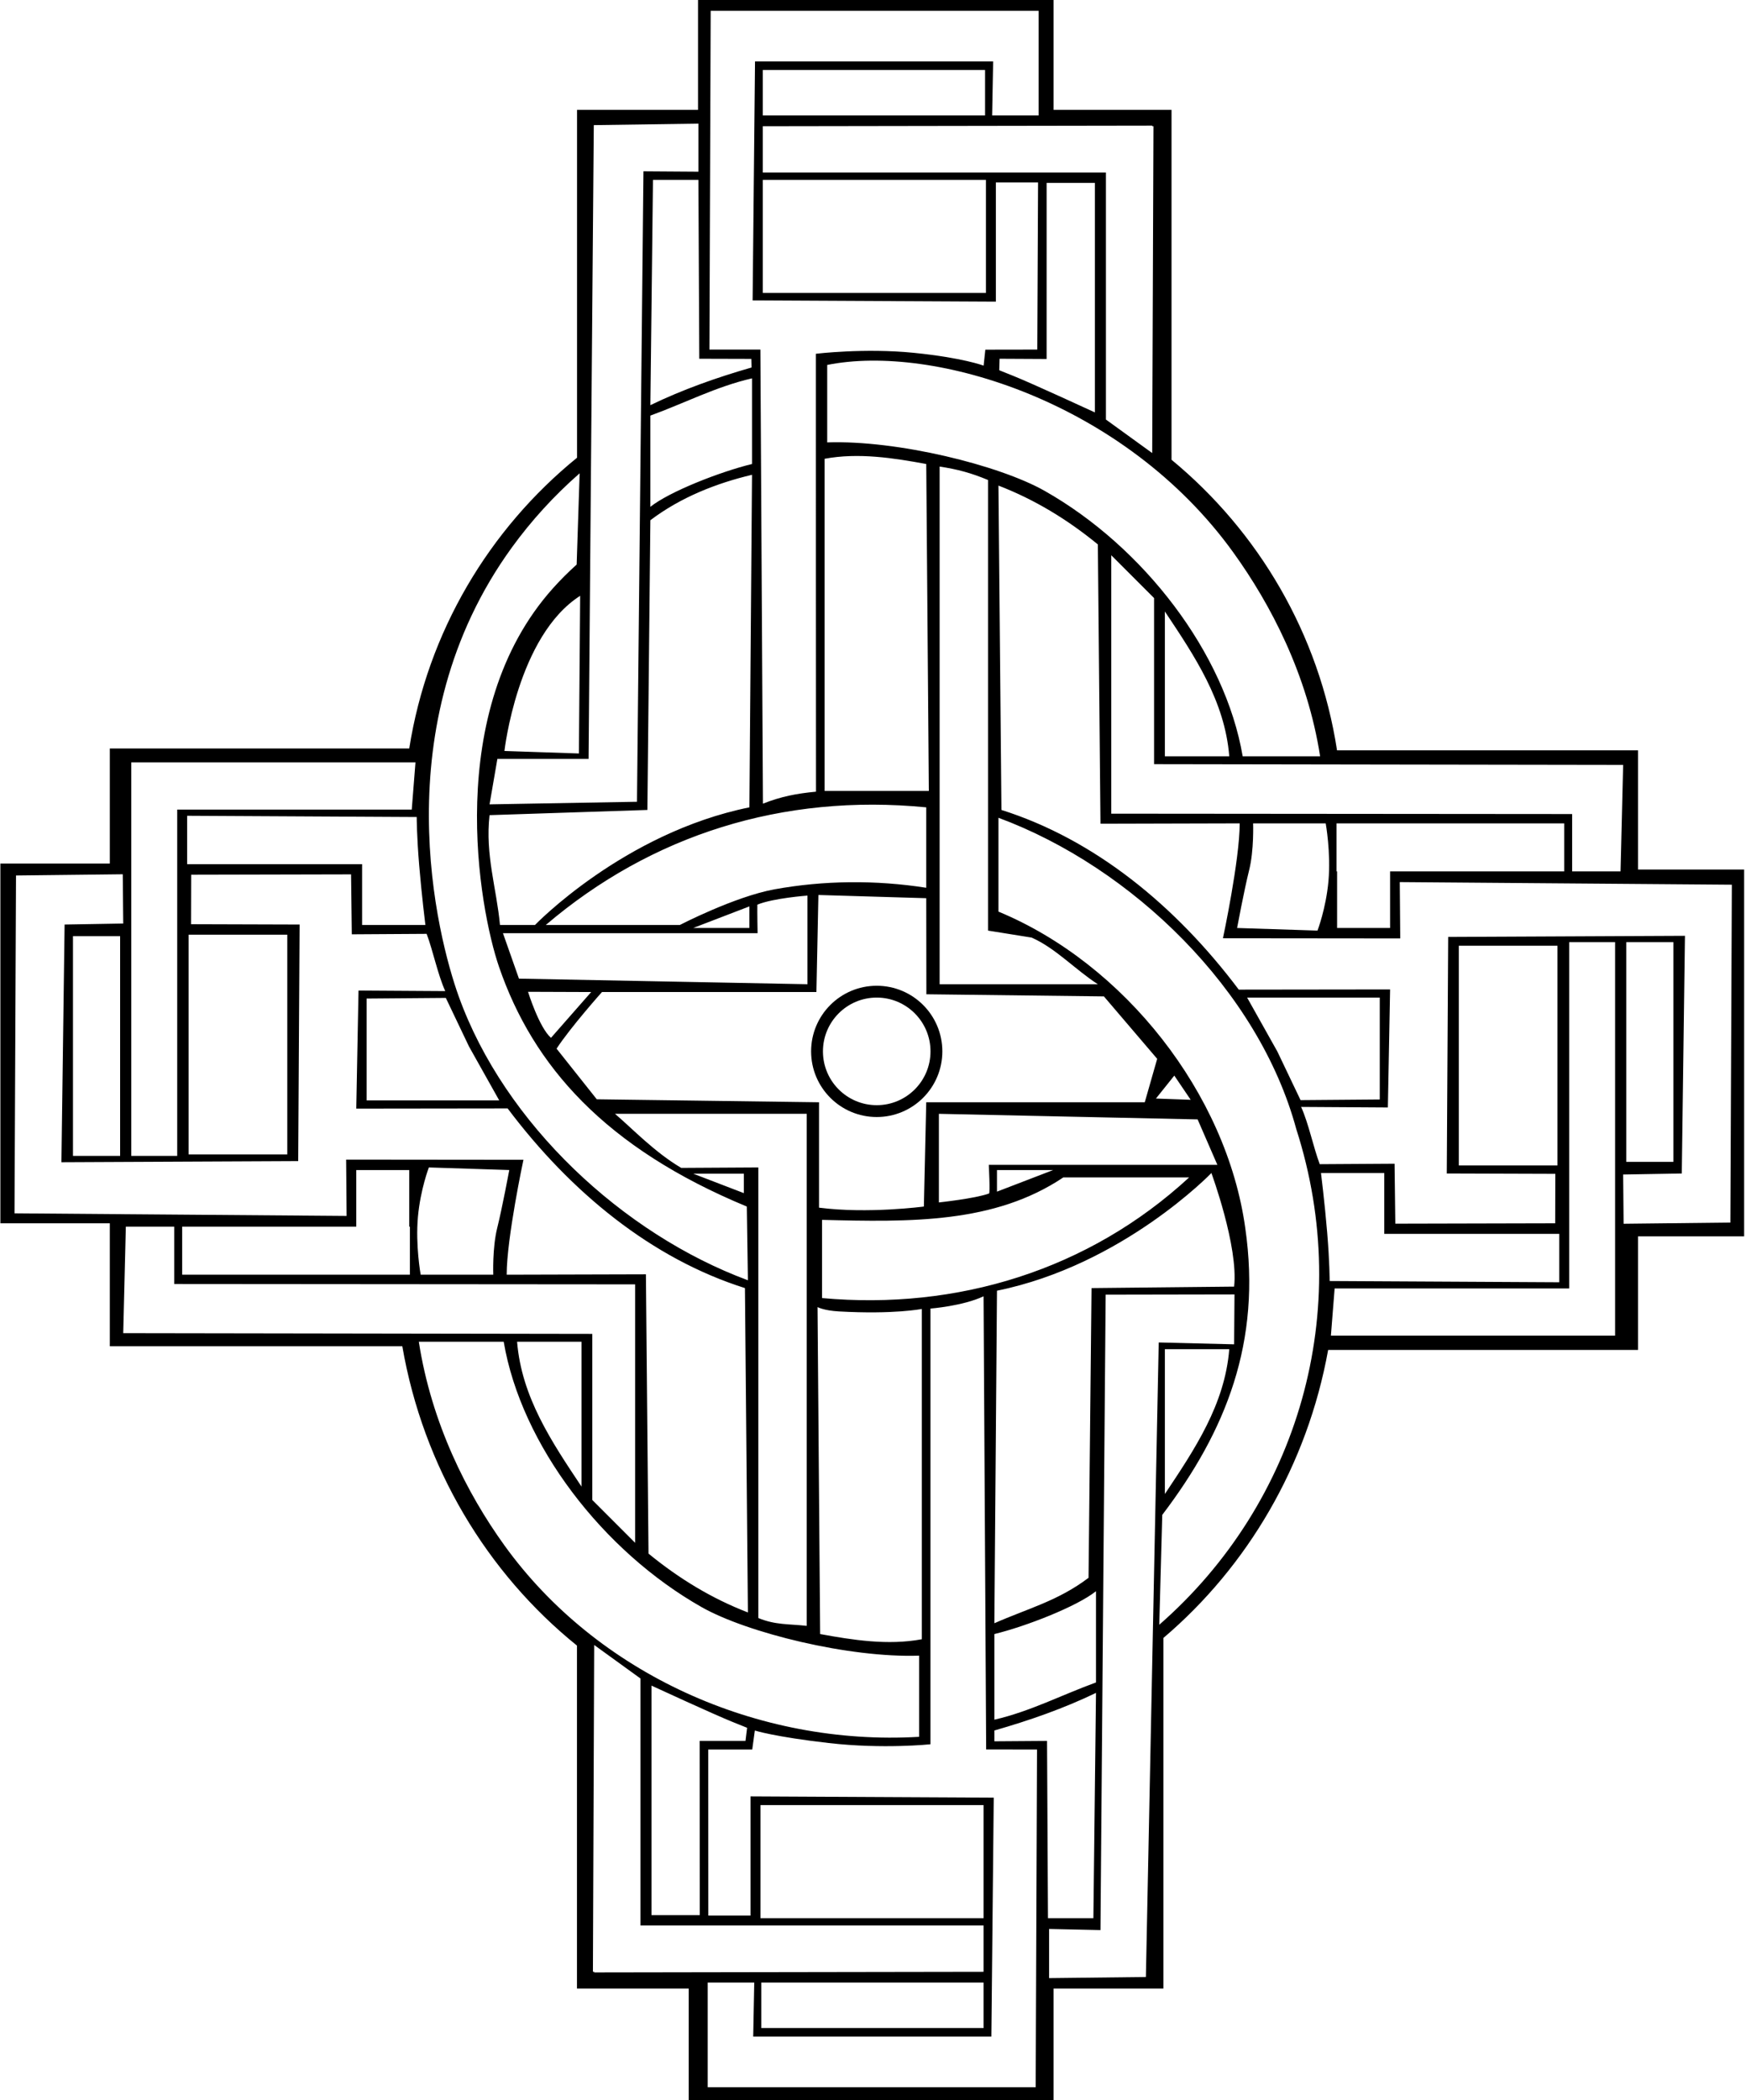 <?xml version="1.0" encoding="UTF-8"?>
<svg xmlns="http://www.w3.org/2000/svg" xmlns:xlink="http://www.w3.org/1999/xlink" width="469pt" height="564pt" viewBox="0 0 469 564" version="1.1">
<g id="surface1">
<path style=" stroke:none;fill-rule:nonzero;fill:rgb(0%,0%,0%);fill-opacity:1;" d="M 440 233.5 L 440 201.5 L 359.148 201.5 C 354.34 170.215 338.039 142.719 314.688 123.461 L 314.688 29.5 L 283 29.5 L 283 -0.5 L 187.5 -0.5 L 187.5 29.5 L 155 29.5 L 155 122.914 C 131.41 142.094 114.883 169.621 109.926 201 L 29.5 201 L 29.5 231.898 L 0.102 231.898 L 0.102 328.5 L 29.5 328.5 L 29.5 361.5 L 108.062 361.5 C 113.684 394.035 130.84 422.414 154.98 441.902 L 154.98 534 L 185 534 L 185 564.5 L 283 564.5 L 283 534 L 312.5 534 L 312.5 439.855 C 335.094 420.656 351.16 393.496 356.758 362.5 L 440 362.5 L 440 332 L 468.5 332 L 468.5 233.5 Z M 436 205.398 L 435.301 234 L 422.301 234 L 422.301 218.602 L 298.5 218.5 L 298.5 149.102 L 310 160.602 L 310 205.199 Z M 359 234 L 359 221.102 L 420.164 221.102 L 420.164 234 L 373.398 234 L 373.398 249.199 L 359.164 249.199 L 359.164 234 Z M 336.602 221.102 L 356.102 221.102 C 356.102 221.102 357.531 228.969 356.836 236.664 C 356.164 244 353.898 249.898 353.898 249.898 L 332.301 249.199 C 332.301 249.199 334.203 238.988 335.539 233.652 C 336.871 228.32 336.602 221.102 336.602 221.102 Z M 312.898 203.102 L 312.898 164.199 C 320.898 176.199 329 188.199 330.199 203.102 Z M 331.277 148.344 C 341.363 162.336 351.203 181.184 354.602 203.102 L 333.801 203.102 C 329.102 175.379 307.141 146.828 280.605 131.816 C 268.371 124.891 241.027 118.156 222.199 118.801 L 222.199 98 C 250.75 92.25 302.102 107.859 331.277 148.344 Z M 277.117 251.777 C 283.586 254.633 288.836 260.406 294.898 264.301 L 252.398 264.301 L 252.398 125.293 C 257.203 126.016 260.836 127 265.398 128.898 L 265.398 249.898 Z M 220.816 348.578 L 220.816 327.578 C 244.617 328.18 267.117 328.578 285.617 316.18 L 319.418 316.18 C 292.418 341.078 257.117 351.879 220.816 348.578 Z M 247.602 351.5 L 247.602 440.199 C 238.5 441.898 229 440.398 220.301 438.801 L 219.602 351 C 219.602 351 221.285 351.938 225.336 352.164 C 240.164 353 247.602 351.5 247.602 351.5 Z M 267.801 320 L 267.801 314.199 L 282.898 314.199 Z M 267.102 438.801 C 275.602 436.734 289.266 431.398 294.398 427.301 L 294.398 451.801 C 285.301 455.102 276.699 459.602 267.102 461.801 Z M 293.199 345.898 L 292.398 423.699 C 284.199 429.898 276.199 431.898 267.102 435.898 L 267.801 346.602 C 301.602 339.734 325.398 315 325.398 315 C 325.398 315 332.699 334.801 331.5 345.5 Z M 265.602 312.801 C 265.602 312.801 266.004 320.379 265.664 320.5 C 261.949 321.859 252.199 322.898 252.199 322.898 L 252.199 299.102 L 321.699 300.602 L 327 312.801 Z M 310.5 295 L 315.434 288.836 L 319.836 295.336 Z M 307.5 296 L 248.801 296 L 248.164 324 C 248.164 324 233.164 326 220 324.301 L 220 296 L 160.301 295.199 L 149.5 281.602 C 153.301 275.801 161.699 266.398 161.699 266.398 L 219.301 266.398 L 219.836 240.336 L 248.801 241.199 L 248.836 267 L 296.523 267.57 L 310.836 284.336 Z M 182.984 313.621 C 175.879 309.438 169.945 303.164 165.199 299.102 L 216.699 299.102 L 216.699 436.602 C 211.934 436.066 208.266 436.398 203.699 434.5 L 203.699 313.5 Z M 199.809 315.18 L 199.809 320.398 L 186.219 315.18 Z M 248.801 216.801 L 248.801 238.398 C 235.238 236.273 221.207 236.414 208.023 238.82 C 197.309 240.777 182.602 248.398 182.602 248.398 L 146.602 248.398 C 175 224.199 210.184 213.039 248.801 216.801 Z M 221.5 212.398 L 221.5 123.199 C 230.602 121.5 240.102 123 248.801 124.602 L 249.5 212.398 Z M 201.301 243.398 L 201.301 249.199 L 186.199 249.199 Z M 202 124.602 C 193.5 126.664 179.836 132 174.699 136.102 L 174.699 111.602 C 183.801 108.301 192.398 103.801 202 101.602 Z M 202 127.5 L 201.301 216.801 C 167.5 223.664 143.699 248.398 143.699 248.398 L 134.301 248.398 C 133.398 238.602 130.301 229.602 131.5 218.898 L 173.898 217.5 L 174.699 139.699 C 182.898 133.5 192.5 129.75 202 127.5 Z M 203.5 250.602 C 203.5 250.602 203.391 244.746 203.434 242.934 C 207.711 241.164 216.898 240.5 216.898 240.5 L 216.898 264.301 L 139.398 262.801 L 135.102 250.602 Z M 158.801 266.398 L 148 278.699 C 144.801 275.898 141.836 266.336 141.836 266.336 Z M 268.414 99.414 L 268.5 96.336 L 281.133 96.402 L 281.137 49.117 L 294.105 49.117 L 294.105 110.75 C 294.105 110.75 277.219 102.953 272.336 101 C 268.164 99.336 268.414 99.414 268.414 99.414 Z M 309.5 33.734 L 309.5 33.898 L 309.836 33.898 L 309.5 121.664 L 297.066 112.664 L 297.066 46.336 L 204.898 46.336 L 204.898 33.898 Z M 264.836 48.301 L 264.836 78.664 L 204.898 78.664 L 204.898 48.301 Z M 204.898 31 L 204.898 18.801 L 264.602 18.801 L 264.602 31 Z M 190.898 2.898 L 279 2.898 L 279 31 L 266.5 31 L 266.773 16.5 L 202.809 16.5 L 202.164 80.664 L 267.5 81 L 267.5 49 L 278.836 49 L 278.625 93.875 L 264.676 93.898 L 264.215 98.191 C 264.215 98.191 258.684 96.078 245.5 94.75 C 232.25 93.414 219.164 95 219.164 95 C 219.164 95 219.164 211.629 219.191 212.594 C 213.945 213.09 209.836 213.883 204.938 215.812 L 204.25 93.875 L 190.562 93.875 Z M 201.812 96.375 L 201.875 98.688 C 192.477 101.387 183.398 104.602 174.699 108.801 L 175.398 48.301 L 187.602 48.301 L 187.836 96.336 Z M 159.5 33.602 L 187.602 33.199 L 187.602 46.102 L 172.836 46 L 171.102 215.301 L 131.5 216 L 133.602 203.801 L 158.102 203.801 Z M 155.5 202.336 L 135.5 201.664 C 135.5 201.664 138.965 170.766 155.836 160 Z M 137.504 147.004 C 142.723 139.816 148.797 133.137 155.699 127.102 L 154.898 151.602 C 152.621 153.652 150.5 155.777 148.531 157.973 C 118.953 190.969 128.688 244.066 134.051 259.652 C 143.199 286.254 162.594 308.258 200.602 324 L 200.898 343.801 C 167.395 331.387 135.543 301.812 123.23 267.598 C 117.527 251.742 102.77 194.828 137.504 147.004 Z M 134.102 295.5 L 98.477 295.5 L 98.477 268.148 L 119.754 267.977 L 125.98 281.023 Z M 112.602 232.398 C 113.266 240.398 114.266 248.398 114.266 248.398 L 97.266 248.398 L 97.266 232.066 L 50.266 232.066 L 50.266 219.066 L 111.934 219.398 C 111.934 219.398 111.934 224.398 112.602 232.398 Z M 50.668 251 L 77.168 251 L 77.168 310 L 50.668 310 Z M 35.266 204.734 L 111.602 204.734 L 110.602 217.398 L 47.602 217.398 L 47.602 310.398 L 35.266 310.398 Z M 3.898 325.824 L 4.301 235.102 L 32.977 234.773 L 33.102 248 L 17.352 248.273 L 16.5 312.102 L 80.102 311.801 L 80.477 248.273 L 51.316 248.184 L 51.352 234.898 L 94.301 234.801 L 94.5 250.898 L 114.602 250.773 C 116.301 255.273 117.602 261.75 119.602 266.148 L 96.301 266 L 95.699 297.699 L 136.352 297.648 C 153.352 320.25 175.102 338 200.102 345.898 L 200.898 433 C 191.301 429.301 182.5 424 174.199 417.199 L 173.5 342.199 L 136.102 342.301 C 136.102 332.5 140.602 311.445 140.602 311.445 L 92.977 311.398 L 93.102 326.523 Z M 32.266 251.398 L 32.266 310.398 L 19.602 310.398 L 19.602 251.398 Z M 132.5 342.301 L 113 342.301 C 113 342.301 111.566 334.434 112.266 326.734 C 112.934 319.398 115.199 313.5 115.199 313.5 L 136.801 314.199 C 136.801 314.199 134.895 324.41 133.562 329.746 C 132.227 335.078 132.5 342.301 132.5 342.301 Z M 110.102 329.398 L 110.102 342.301 L 48.934 342.301 L 48.934 329.398 L 95.699 329.398 L 95.699 314.199 L 109.934 314.199 L 109.934 329.398 Z M 33.102 358 L 33.801 329.398 L 46.801 329.398 L 46.801 344.801 L 170.602 344.898 L 170.602 414.301 L 159.102 402.801 L 159.102 358.199 Z M 156.199 360.301 L 156.199 399.199 C 148.199 387.199 140.102 375.199 138.898 360.301 Z M 135.5 415 C 125.414 401.008 115.898 382.215 112.5 360.301 L 135.301 360.301 C 140 388.023 161.961 416.57 188.496 431.586 C 200.73 438.508 228.074 445.242 246.898 444.602 L 246.898 466.398 C 203.438 468.965 160.289 449.395 135.5 415 Z M 187.965 514.281 L 174.996 514.281 L 174.996 452.648 C 174.996 452.648 191.883 460.445 196.766 462.398 C 200.934 464.066 200.684 463.984 200.684 463.984 L 200.25 467.5 L 187.938 467.5 Z M 159.602 529.668 L 159.602 529.5 L 159.266 529.5 L 159.602 441.734 L 172.035 450.734 L 172.035 517.066 L 264.199 517.066 L 264.199 529.5 Z M 204.266 515.102 L 204.266 484.734 L 264.199 484.734 L 264.199 515.102 Z M 264.199 532.398 L 264.199 544.602 L 204.5 544.602 L 204.5 532.398 Z M 278.199 560.5 L 190.102 560.5 L 190.102 532.398 L 202.602 532.398 L 202.324 546.898 L 266.293 546.898 L 266.934 482.734 L 201.602 482.398 L 201.602 514.398 L 190.266 514.398 L 190.25 469.812 L 202.062 469.812 L 202.762 464.711 C 202.762 464.711 207.949 466.383 222.602 468.066 C 237.25 469.75 249.934 468.398 249.934 468.398 L 249.934 351.398 C 249.934 351.398 258.602 350.734 264.199 348.102 L 264.898 469.801 L 278.562 469.812 Z M 281.25 467.5 L 267.102 467.602 L 267.102 464.699 C 276.5 462 285.699 458.801 294.398 454.602 L 293.699 515.102 L 281.5 515.102 Z M 307.801 530.898 L 281.801 531.199 L 281.801 518 L 295.602 518.301 L 296.992 347.664 L 331.602 347.602 L 331.5 361 L 311.25 360.5 Z M 330.199 362.301 C 329 377.199 320.898 389.199 312.898 401.199 L 312.898 362.301 Z M 311.398 436.301 L 312.199 406.801 C 329.301 384.301 338.898 360.398 334.5 329.801 C 329.5 293.699 302 258.801 268.199 244.801 L 268.199 219.602 C 304.102 232.898 338.102 265.898 348.199 303.199 C 363.898 352 348.801 403.602 311.398 436.301 Z M 335 267.898 L 370.625 267.898 L 370.625 295.25 L 349.348 295.422 L 343.121 282.379 Z M 356.5 331 C 355.836 323 354.836 315 354.836 315 L 371.836 315 L 371.836 331.336 L 418.836 331.336 L 418.836 344.336 L 357.164 344 C 357.164 344 357.164 339 356.5 331 Z M 418.355 312.961 L 391.855 312.961 L 391.855 253.961 L 418.355 253.961 Z M 433.836 358.664 L 357.5 358.664 L 358.5 346 L 421.5 346 L 421.5 253 L 433.836 253 Z M 464.801 328.301 L 436.125 328.625 L 436 315.398 L 451.75 315.125 L 452.602 251.301 L 389 251.602 L 388.625 315.125 L 417.781 315.219 L 417.75 328.5 L 374.801 328.602 L 374.602 312.5 L 354.5 312.625 C 352.801 308.125 351.5 301.648 349.5 297.25 L 372.801 297.398 L 373.398 265.699 L 332.75 265.75 C 315.75 243.148 294 225.398 269 217.5 L 268.199 130.398 C 277.801 134.102 286.602 139.398 294.898 146.199 L 295.602 221.199 L 333 221.102 C 333 230.898 328.5 251.953 328.5 251.953 L 376.125 252 L 376 236.875 L 465.199 237.574 Z M 436.836 312 L 436.836 253 L 449.5 253 L 449.5 312 L 436.836 312 "/>
<path style=" stroke:none;fill-rule:nonzero;fill:rgb(0%,0%,0%);fill-opacity:1;" d="M 235.5 264.711 C 225.766 264.711 217.875 272.602 217.875 282.336 C 217.875 292.066 225.766 299.961 235.5 299.961 C 245.234 299.961 253.125 292.066 253.125 282.336 C 253.125 272.602 245.234 264.711 235.5 264.711 Z M 235.5 296.781 C 227.52 296.781 221.055 290.312 221.055 282.336 C 221.055 274.355 227.52 267.887 235.5 267.887 C 243.48 267.887 249.945 274.355 249.945 282.336 C 249.945 290.312 243.48 296.781 235.5 296.781 "/>
</g>
</svg>
